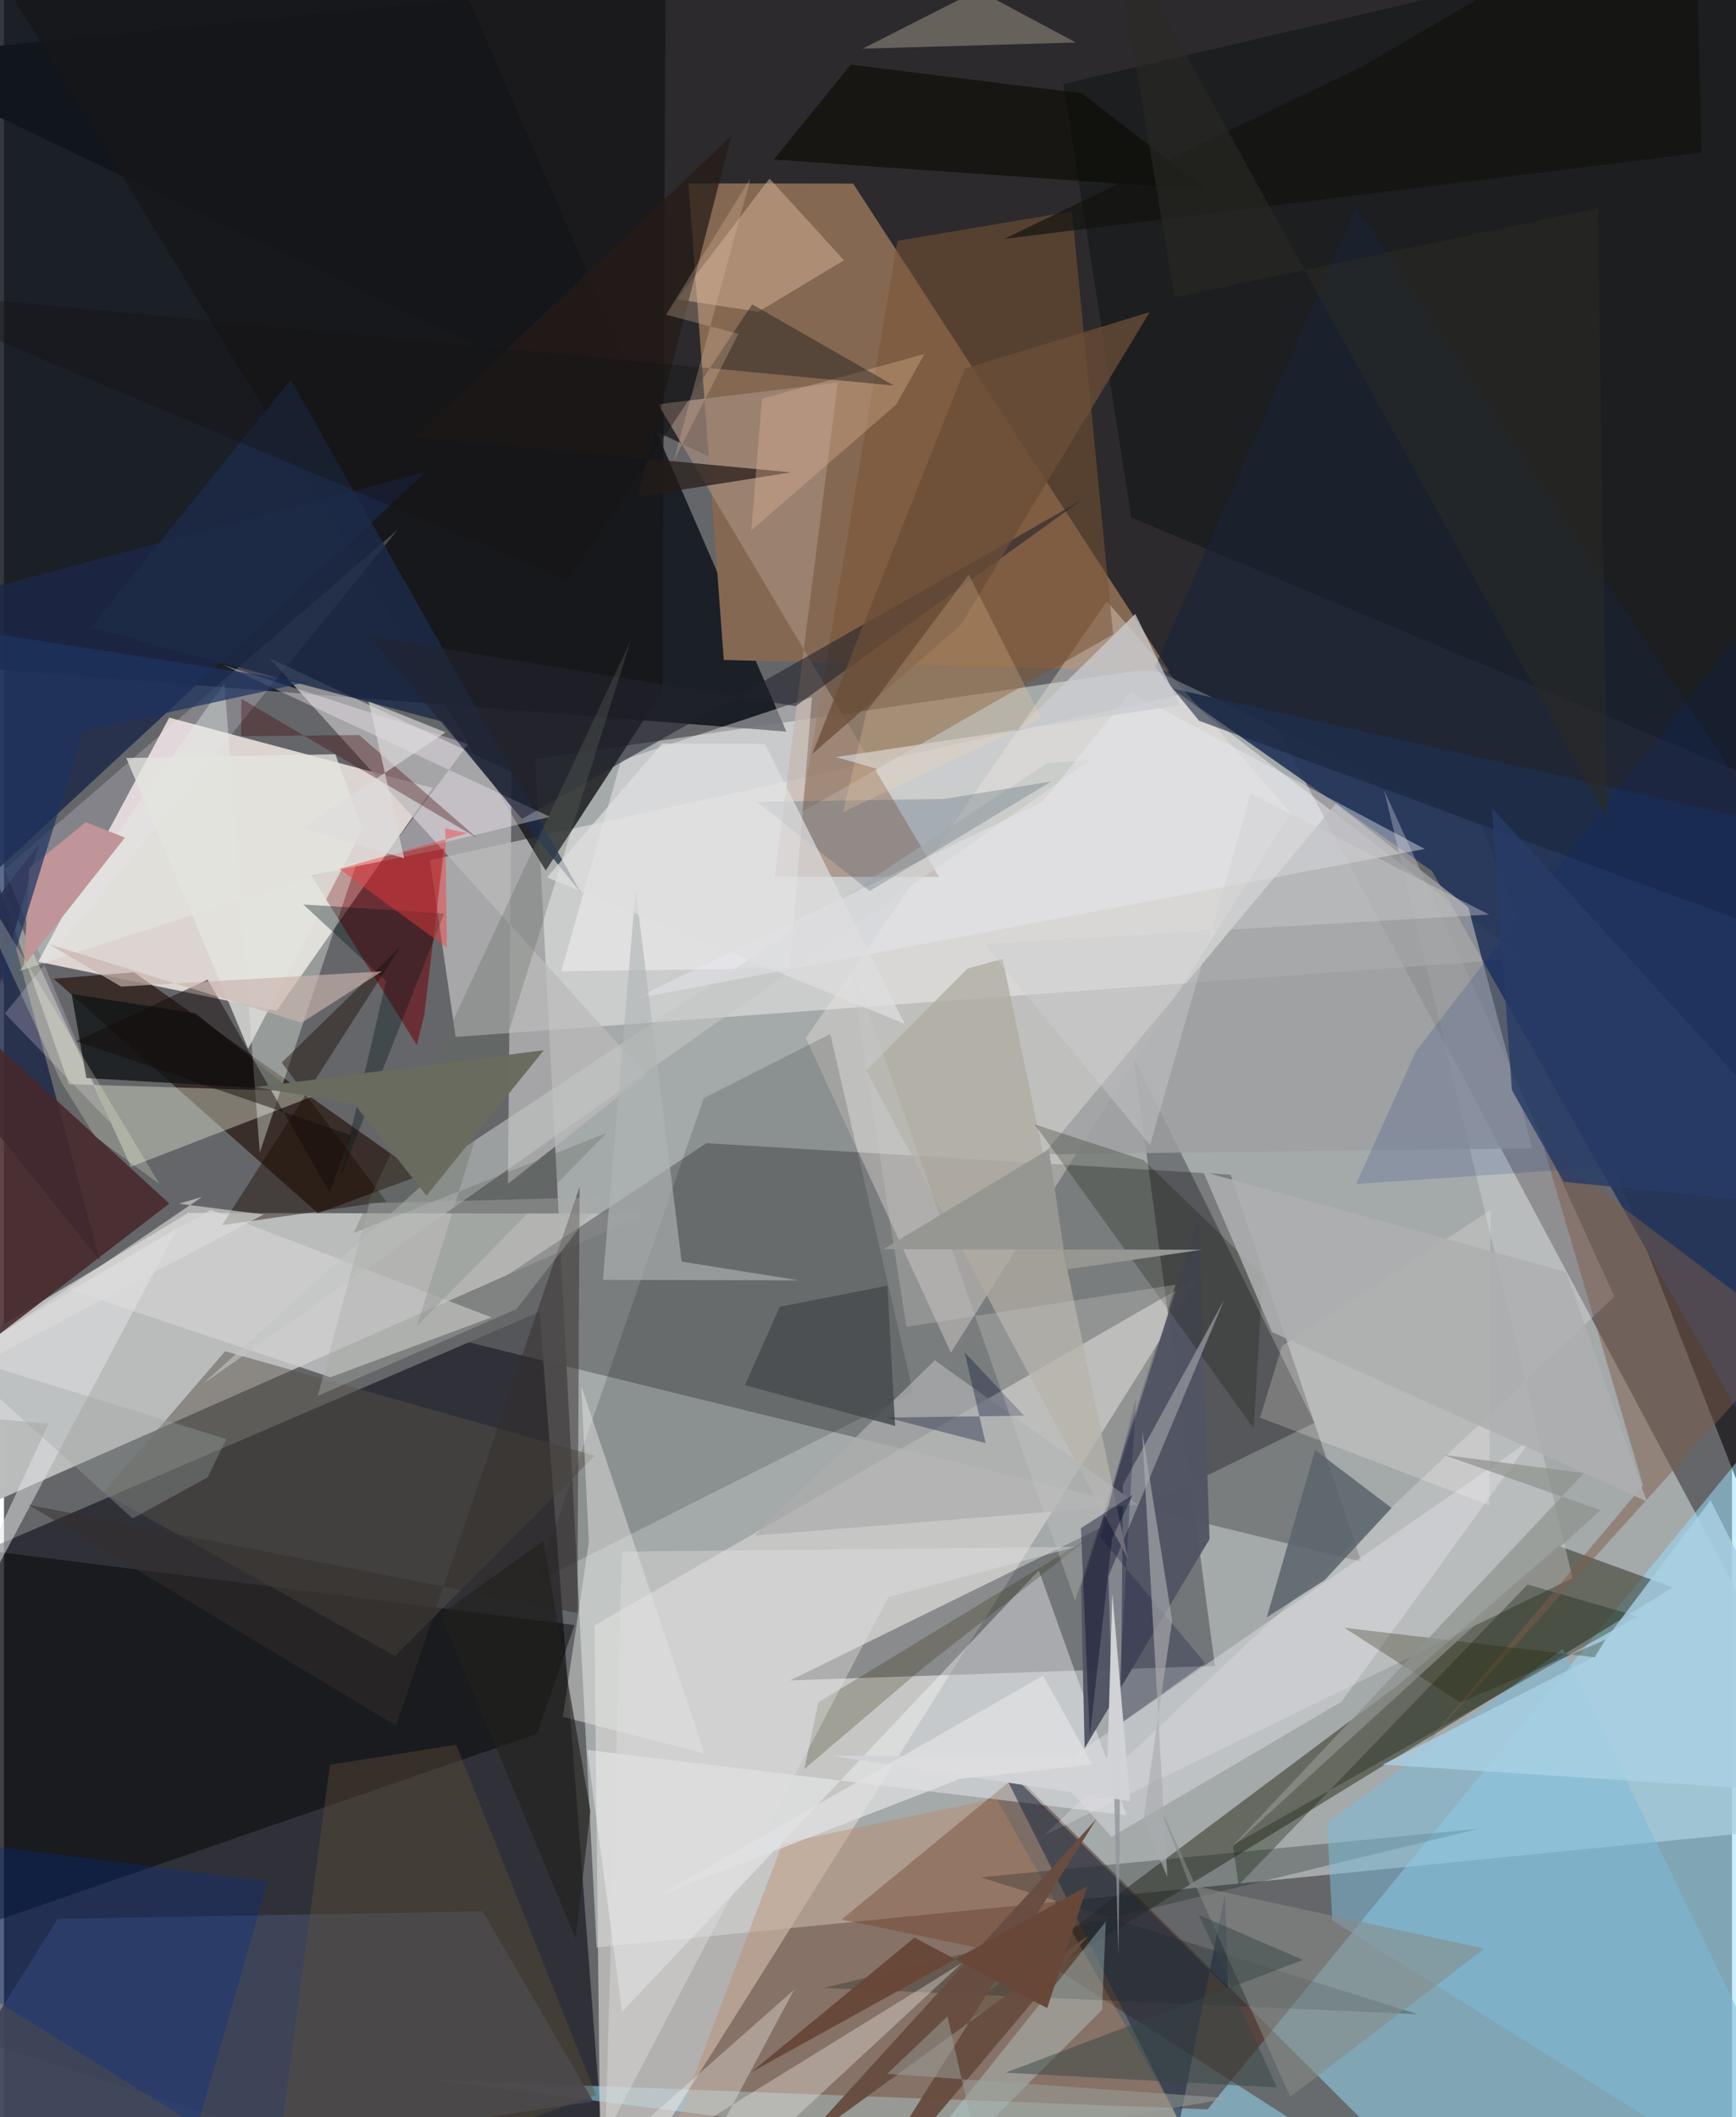 <svg xmlns="http://www.w3.org/2000/svg" width="228" height="278" viewBox="0 0 836 1024"><path fill="#656669" d="M0 0h836v1024H0z"/><path fill="#babfbf" fill-opacity=".749" d="M256.945 367.08l29.777 574.83L898 881.108 597.04 317.281z"/><path fill="#2c2a2d" d="M872.137 802.919L836.027-62-62 28.144l776.69 371.435z"/><path fill="#0d1118" fill-opacity=".831" d="M-28.901 321.823L378.53 353.86 198.087-62H-62z"/><path fill="#00020d" fill-opacity=".525" d="M-52.64 768.544l311.761-134.045 34.183 450.277-310.738-99.668z"/><path fill="#f8eeea" fill-opacity=".804" d="M207.467 381.129l-75.601 107.777-115.281-23.754 63.38-118.054z"/><path fill="#bbbcbc" fill-opacity=".996" d="M310.591 587.01l-221.473-.337-89.874 54.19-52.37 106.849z"/><path fill="#9be0fd" fill-opacity=".514" d="M898 633.985l-315.7 386.23-377.599-14.368L841.463 1086z"/><path fill="#856851" d="M348.235 319.198l215.602 5.54-153.026-235.94-79.694-.12z"/><path fill="#666869" fill-opacity=".675" d="M593.383 568.162L339.851 552.91l-137.34 90.843 454.13 111.566z"/><path fill="#fffdfe" fill-opacity=".427" d="M568.981 336.017l166.264 127.49-516.724 38.03-12.447-85.49z"/><path fill="#d6d4d2" fill-opacity=".682" d="M285.618 786.24l292.94-168.835-276.332 439.69-13.95-33.033z"/><path fill="#2e3020" fill-opacity=".525" d="M674.954 814.62l-260.562 194.854 393.004-241.706-55.33-20.078z"/><path fill="#010109" fill-opacity=".302" d="M585.827 805.72l-205.52 7.033 253.686-124.616-87.406-176.444z"/><path fill="#16171a" fill-opacity=".816" d="M-32.658-62h352.936l-1.763 396.41-56.42 86.623z"/><path fill="#431707" fill-opacity=".408" d="M503.4 948.78l-98.184-20.379 84.561-69.49L718.097 1086z"/><path fill="#25375c" fill-opacity=".933" d="M565 332.94l125.815 88.306L898 787.154l-31.996-386.428z"/><path fill="#bbbabb" fill-opacity=".737" d="M310.588 519.875l-66.775 52.684 1.794-199.24-117.26-55.054z"/><path fill="#1b0a00" fill-opacity=".596" d="M62.888 470.266l-38.859 3.103 127.823 113.416 49.98-18.458z"/><path fill="#f0eae3" fill-opacity=".353" d="M387.94 502.068l70.155 152.167 164.439-260.792-89.01-102.634z"/><path fill="#795535" fill-opacity=".549" d="M385.52 393.01l46.751-276.51 84.389-14.27 19.903 204.586z"/><path fill="#010302" fill-opacity=".471" d="M-57.333 947.47L257.92 838.6l18.087-52.62L-62 743.084z"/><path fill="#1c2647" fill-opacity=".816" d="M-62 475.157L204.338 228.13l-242.972 64.754 84.948 316.563z"/><path fill="#171a1c" fill-opacity=".745" d="M512.523 40.614l32.876 209.67L898 397.815l-14.115-443.76z"/><path fill="#f9f9fd" fill-opacity=".404" d="M282.155 846.386l16.873 126.618L500.62 759.55l42.436 118.4z"/><path fill="#3e455b" fill-opacity=".941" d="M285.04 1016.335L-62 1068.173l88.024-140.064 205.584-3.672z"/><path fill="#e5e2e5" fill-opacity=".322" d="M758.827 763.232L667.716 382.37l111.362 244.802-275.959 260.614z"/><path fill="#bc8563" fill-opacity=".384" d="M310.636 1065.548L603.155 1086l-123.17-216.186-103.409 21.74z"/><path fill="#e5e8d5" fill-opacity=".408" d="M61.468 564.301l93.35-36.128-123.381-3.789L-7.95 412.465z"/><path fill="#46292b" fill-opacity=".871" d="M-62 691.252l78.862-282.763-52.577 67.69L80.003 582.116z"/><path fill="#515463" fill-opacity=".961" d="M578.098 588.79l-57.025 178.823 1.714 77.958 60.434-101.155z"/><path fill="#6f010a" fill-opacity=".541" d="M199.755 505.46l-51.116-82.061 64.268-12.948-9.588 80.561z"/><path fill="#000b07" fill-opacity=".153" d="M399.749 500.11l-61.205 31.033L257.49 765.08l182.26-91.782z"/><path fill="#a38b7b" fill-opacity=".729" d="M316.45 195.526l135.87 228.567h-79.413l30.487-239.067z"/><path fill="#d2d2d3" fill-opacity=".71" d="M100.125 585.186l-67.988 38.68 125.755 42.26 77.983-28.96z"/><path fill="#fffeff" fill-opacity=".396" d="M390.898 337.16l-92.39 30.662-28.866 101.964 110.611-1.585z"/><path fill="#9e9fa0" fill-opacity=".816" d="M708.417 438.86l30.933 116.53-236.397 2.892 141.41-169.644z"/><path fill="#f9e8ff" fill-opacity=".22" d="M.167 420.634l51.467 122.581-51.187-53.02 189.985-233.947z"/><path fill="#172220" fill-opacity=".294" d="M396.527 961.5l317.012-77.014-240.932 23.512 211.166 66.179z"/><path fill="#121617" fill-opacity=".824" d="M92.647 490.101l-59.895-9.357 7.089 40.654 99.163 5.807z"/><path fill="#7ebcd8" fill-opacity=".529" d="M893.684 1086L642.607 928.802l-2.539-47.064 114.07-84.258z"/><path fill="#d2b194" fill-opacity=".525" d="M365.027 150.77l-39.272-5.99 44.615-58.397 36.005 39.503z"/><path fill="#5b656d" fill-opacity=".867" d="M638.948 764.215l32.338-34.856-36.985-28.05-23.378 80.935z"/><path fill="#e6efe7" fill-opacity=".392" d="M7.582 469.57l99.11-139.053 17.067 226.923 47.069-140.567z"/><path fill="#1c2b48" fill-opacity=".824" d="M138.713 183.655L278.96 431.57l-66.899-82.549-170.142-45.344z"/><path fill="#565149" fill-opacity=".475" d="M47.992 721.992l141.195 79.027 96.604-96.95-178.822-50.518z"/><path fill="#afaba1" fill-opacity=".753" d="M466.148 468.48l-49.045 49.241L543.561 753.57l-60.456-289.81z"/><path fill="#81796f" fill-opacity=".694" d="M518.527 20.553L415.38 23.546l87.08-44.15L364.142-62z"/><path fill="#dfdfe4" fill-opacity=".467" d="M535.797 888.41l-28.493-31.905 231.444-160.2-91.676 126.766z"/><path fill="#c3c5c4" fill-opacity=".592" d="M221.724 555.573L96.157 669.429l429.432-301.88-20.991 1.59z"/><path fill="#f6f3f2" fill-opacity=".337" d="M382.261 962.358L316.212 1086l147.325-136.634L242.309 1086z"/><path fill="#fff6f2" fill-opacity=".22" d="M607.658 685.65l10.645-34.622L719.18 585.25l-.602 142.821z"/><path fill="#e6e7e3" fill-opacity=".463" d="M282.934 745.789l-12.558 84.62 68.605 17.763-59.693-177.817z"/><path fill="#1a253a" fill-opacity=".565" d="M556.844 322.524l97.35-222.84L898 466.402 578.159 348.615z"/><path fill="#16230e" fill-opacity=".341" d="M597.358 911.664l139.74-145.309 53.128 15.44-195.764 110.62z"/><path fill="#fcf3ff" fill-opacity=".345" d="M184.02 414.414l80.163-19.347-158.116-73.474 118.408 38.351z"/><path fill="#1e2b3f" fill-opacity=".557" d="M568.667 1026.366L480.48 851.244l111.791 110.838-1.588-45.863z"/><path fill="#c9eef4" fill-opacity=".302" d="M455.437 1026.496l-10.352 31.637 86.15-86.016 1.807-42.741z"/><path fill="#0b0a02" fill-opacity=".612" d="M581.563 91.755l-60.076-46.608L409.64 31.27l-37.212 45.906z"/><path fill="#eaeaf0" fill-opacity=".42" d="M545.034 334.866l-42.5 52.839-197.47 95.324 382.269-72.433z"/><path fill="#684d41" fill-opacity=".965" d="M528.503 879.82L383.81 1038.595l140.699-102.391-123.11 146.445z"/><path fill="#0e1202" fill-opacity=".243" d="M551.384 561.125l-52.775-17.311 105.988 147.005 4.383-73.922z"/><path fill="#7d5c4a" fill-opacity=".49" d="M865.965 646.385L683.768 848.277l109.147-129.84-47.96-163.172z"/><path fill="#5f4d37" fill-opacity=".427" d="M157.68 853.547l-28.611 215.903 157.39-56.155-67.696-169.454z"/><path fill="#22242d" fill-opacity=".576" d="M521.109 242.025L250.558 396.092l-73.6-88.247 205.988 33.708z"/><path fill="#1a0c00" fill-opacity=".431" d="M184.913 581.14l-50.562-67.19 57.434-56.033-86.312 134.672z"/><path fill="#002b90" fill-opacity=".302" d="M-62 931.42l155.577 96.846 34.164-118.412-131.758-16.7z"/><path fill="#2a2606" fill-opacity=".243" d="M393.928 823.382l131.745-80.1-80.752 63.152-57.68 49.155z"/><path fill="#acadae" fill-opacity=".749" d="M459.49 664.52l89.24 63.26-185.47 14.92 87.09-84.8z"/><path fill="#e5e5e7" fill-opacity=".494" d="M-62 868.93l83.532-180.256L-62 681.009l146.002-87.171z"/><path fill="#332e2b" fill-opacity=".49" d="M278.459 574.12l-1.033 206.029-265.619-52.38L189.69 834.665z"/><path fill="#b0b5b5" fill-opacity=".631" d="M289.76 619.024l15.816-188.684 22.27 179.85 56.759 9.068z"/><path fill="#241b16" fill-opacity=".725" d="M351.875 65.767L198.64 211.323l182.196 17.139-74.18 11.755z"/><path fill="#474c50" fill-opacity=".859" d="M427.374 621.826l3.738 67.84-72.677-19.719 16.905-37.929z"/><path fill="#cbccd1" fill-opacity=".765" d="M568.88 341.096l-166.33 25.087 57.587 16.493 87.155-85.763z"/><path fill="#032a7d" fill-opacity=".161" d="M683.101 508.393L898 230.134V556.21l-243.846 16.398z"/><path fill="#868b87" fill-opacity=".573" d="M573.642 911.607l142.575 30.86-93.93 71.67-64.17-142.905z"/><path fill="#506071" fill-opacity=".294" d="M418.811 430.97l-54.587-43.14 90.425-1.42 52.035-8.458z"/><path fill="#a8d0e3" fill-opacity=".808" d="M767.996 802.098l57.565-76.512L898 868.55l-231.03-15.076z"/><path fill="#6b4e37" fill-opacity=".761" d="M554.276 150.94l-89.417 27.327-73.83 186.385 71.886-62.436z"/><path fill="#e3e4df" fill-opacity=".765" d="M160.313 364.802l13.172 36.39-55.353 106.056-58.98-140.637z"/><path fill="#91949a" fill-opacity=".784" d="M539.142 945.835l2.19-227.734 49.13-89.732-56.104 133.899z"/><path fill="#020c30" fill-opacity=".333" d="M427.09 685.623l66.424-.897-28.815-30.744 10.201 43.993z"/><path fill="#bf9599" d="M39.612 397.664l-27.317 22.164-2.56 47.16 48.786-61.859z"/><path fill="#150b0a" fill-opacity=".486" d="M34.943 503.586l63.583-29.779 58.907 102.71 10.644-27.385z"/><path fill="#684738" fill-opacity=".984" d="M524.105 912.248l-162.561 89.984 78.931-65.066 64.211 34.133z"/><path fill="#212546" fill-opacity=".337" d="M530.485 743.627l50.61 60.788-42.548 30.322 9.093-158.77z"/><path fill="#d1d2d5" fill-opacity=".992" d="M536.194 770.549l8.636 100.64-144.629-22.023 133.69.725z"/><path fill="#e0b697" fill-opacity=".357" d="M366.7 192.822l78.628-21.6-13.711 24.484-70.077 60.834z"/><path fill="#aeafb0" fill-opacity=".863" d="M580.186 566.719l33.28 77.579 181.279 81.913-38.97-110.982z"/><path fill="#001617" fill-opacity=".353" d="M212.984 441.801l-68.17-4.324 40.073 37.053-22.592 96.193z"/><path fill="#1c335f" fill-opacity=".714" d="M.22 477.474L38.34 353.57l107.885-23.61-199.575-31.023z"/><path fill="#ffdcac" fill-opacity=".208" d="M417.372 344.096l49.39-66.154 35.082 69.498-95.997 45.388z"/><path fill="#f6393d" fill-opacity=".439" d="M162.167 420.22l52.088 38.206-.727-57.77 10.733 2.348z"/><path fill="#c8c8c7" fill-opacity=".306" d="M436.593 641.724l130.238-20.372-48.605 153.025-109.554-312.09z"/><path fill="#606b61" fill-opacity=".306" d="M169.205 596.325l122.218-48.241-91.653 93.34 103.358-331.452z"/><path fill="#141418" fill-opacity=".412" d="M273.216 280.882L-62 139.88l492.546 46.618-68.569-39.308z"/><path fill="#3f0207" fill-opacity=".341" d="M114.869 337.946l-.113 18.166 57.073-.6 56.945 49.71z"/><path fill="#dddfde" fill-opacity=".424" d="M298.991 750.467l219.28-2.292-90.44 24.298-136.89 260.436z"/><path fill="#c8b3ae" fill-opacity=".663" d="M21.654 456.636l122.362 38.012 38.812-24.827-126.138 7.372z"/><path fill="#aaabaf" fill-opacity=".659" d="M562.822 907.82L550.57 691.592l14.558 92.184-13.953 96.578z"/><path fill="#220" fill-opacity=".282" d="M704.645 823.458l-56.241-36.172 121.185 14.317 5.204-8.559z"/><path fill="#13120f" fill-opacity=".678" d="M818.04-62L657.51 31.946l-173.66 83.605 337.334-41.732z"/><path fill="#364645" fill-opacity=".482" d="M615.783 1009.635l-131.18-7.153 143.845-54.53-50.346-21.747z"/><path fill="#dcdbda" fill-opacity=".624" d="M84.673 582.21l11.175-3.318L-62 686.352 125.696 587.4z"/><path fill="#9ca6a1" fill-opacity=".341" d="M-26.078 654.73l88.31 79.702 36.398-19.961 8.926-18.442z"/><path fill="#e2e1e3" fill-opacity=".714" d="M315.98 917.22l186.752-106.747 23.753 42.974-63.722 6.861z"/><path fill="#9da49e" fill-opacity=".498" d="M427.285 1003.044l29.181-27.81 13.744 61.112 122.444-21.485z"/><path fill="#22211d" fill-opacity=".639" d="M260.893 745.26l22.829 130.75-7.156 61.702-65.3-156.907z"/><path fill="#dddcdc" fill-opacity=".651" d="M193.647 415.135l-17.224-75.86 37.22 14.924-69.453 46.32z"/><path fill="#696c5e" fill-opacity=".996" d="M204.382 578.347l-34.81-44.333-48.005-8.237 139.57-17.818z"/><path fill="#f9ffde" fill-opacity=".227" d="M27.555 523.084l16.645 26.78 31.035 22.807-104.383-173.726z"/><path fill="#8e928f" fill-opacity=".71" d="M696.505 703.69l67.808 8.813-171.648 182.151 179.696-164.24z"/><path fill="#969793" d="M579.553 604.44l-65.426 9.552-8.652-58.169-80.003 48.384z"/><path fill="#e1bfa2" fill-opacity=".286" d="M361.163 86.155l-37.215 136.88 31.375-61.574-34.965-9.237z"/><path fill="#cfcfd1" fill-opacity=".404" d="M474.171 456.528l80.264 97.321 48.755-170.063 115.289 58.543z"/><path fill="#dfdfe0" fill-opacity=".71" d="M262.76 424.372l172.99 70.86-67.532-135.434-49.8-.186z"/><path fill="#a8aba7" fill-opacity=".404" d="M247.878 633.185l42.093-54.2-113.162 2.996-24.974 93.159z"/><path fill="#2a2b25" fill-opacity=".576" d="M566.362 143.848L535.823-38.905l239.832 435.239-4.595-295.683z"/><path fill="#273c66" fill-opacity=".827" d="M898 586.006L719.844 390.8l9.646 136.418 25.15 44.393z"/><path fill="#010624" fill-opacity=".396" d="M536.066 744.16l9.992-21.157-25.061 16.139 4.293 100.783z"/></svg>